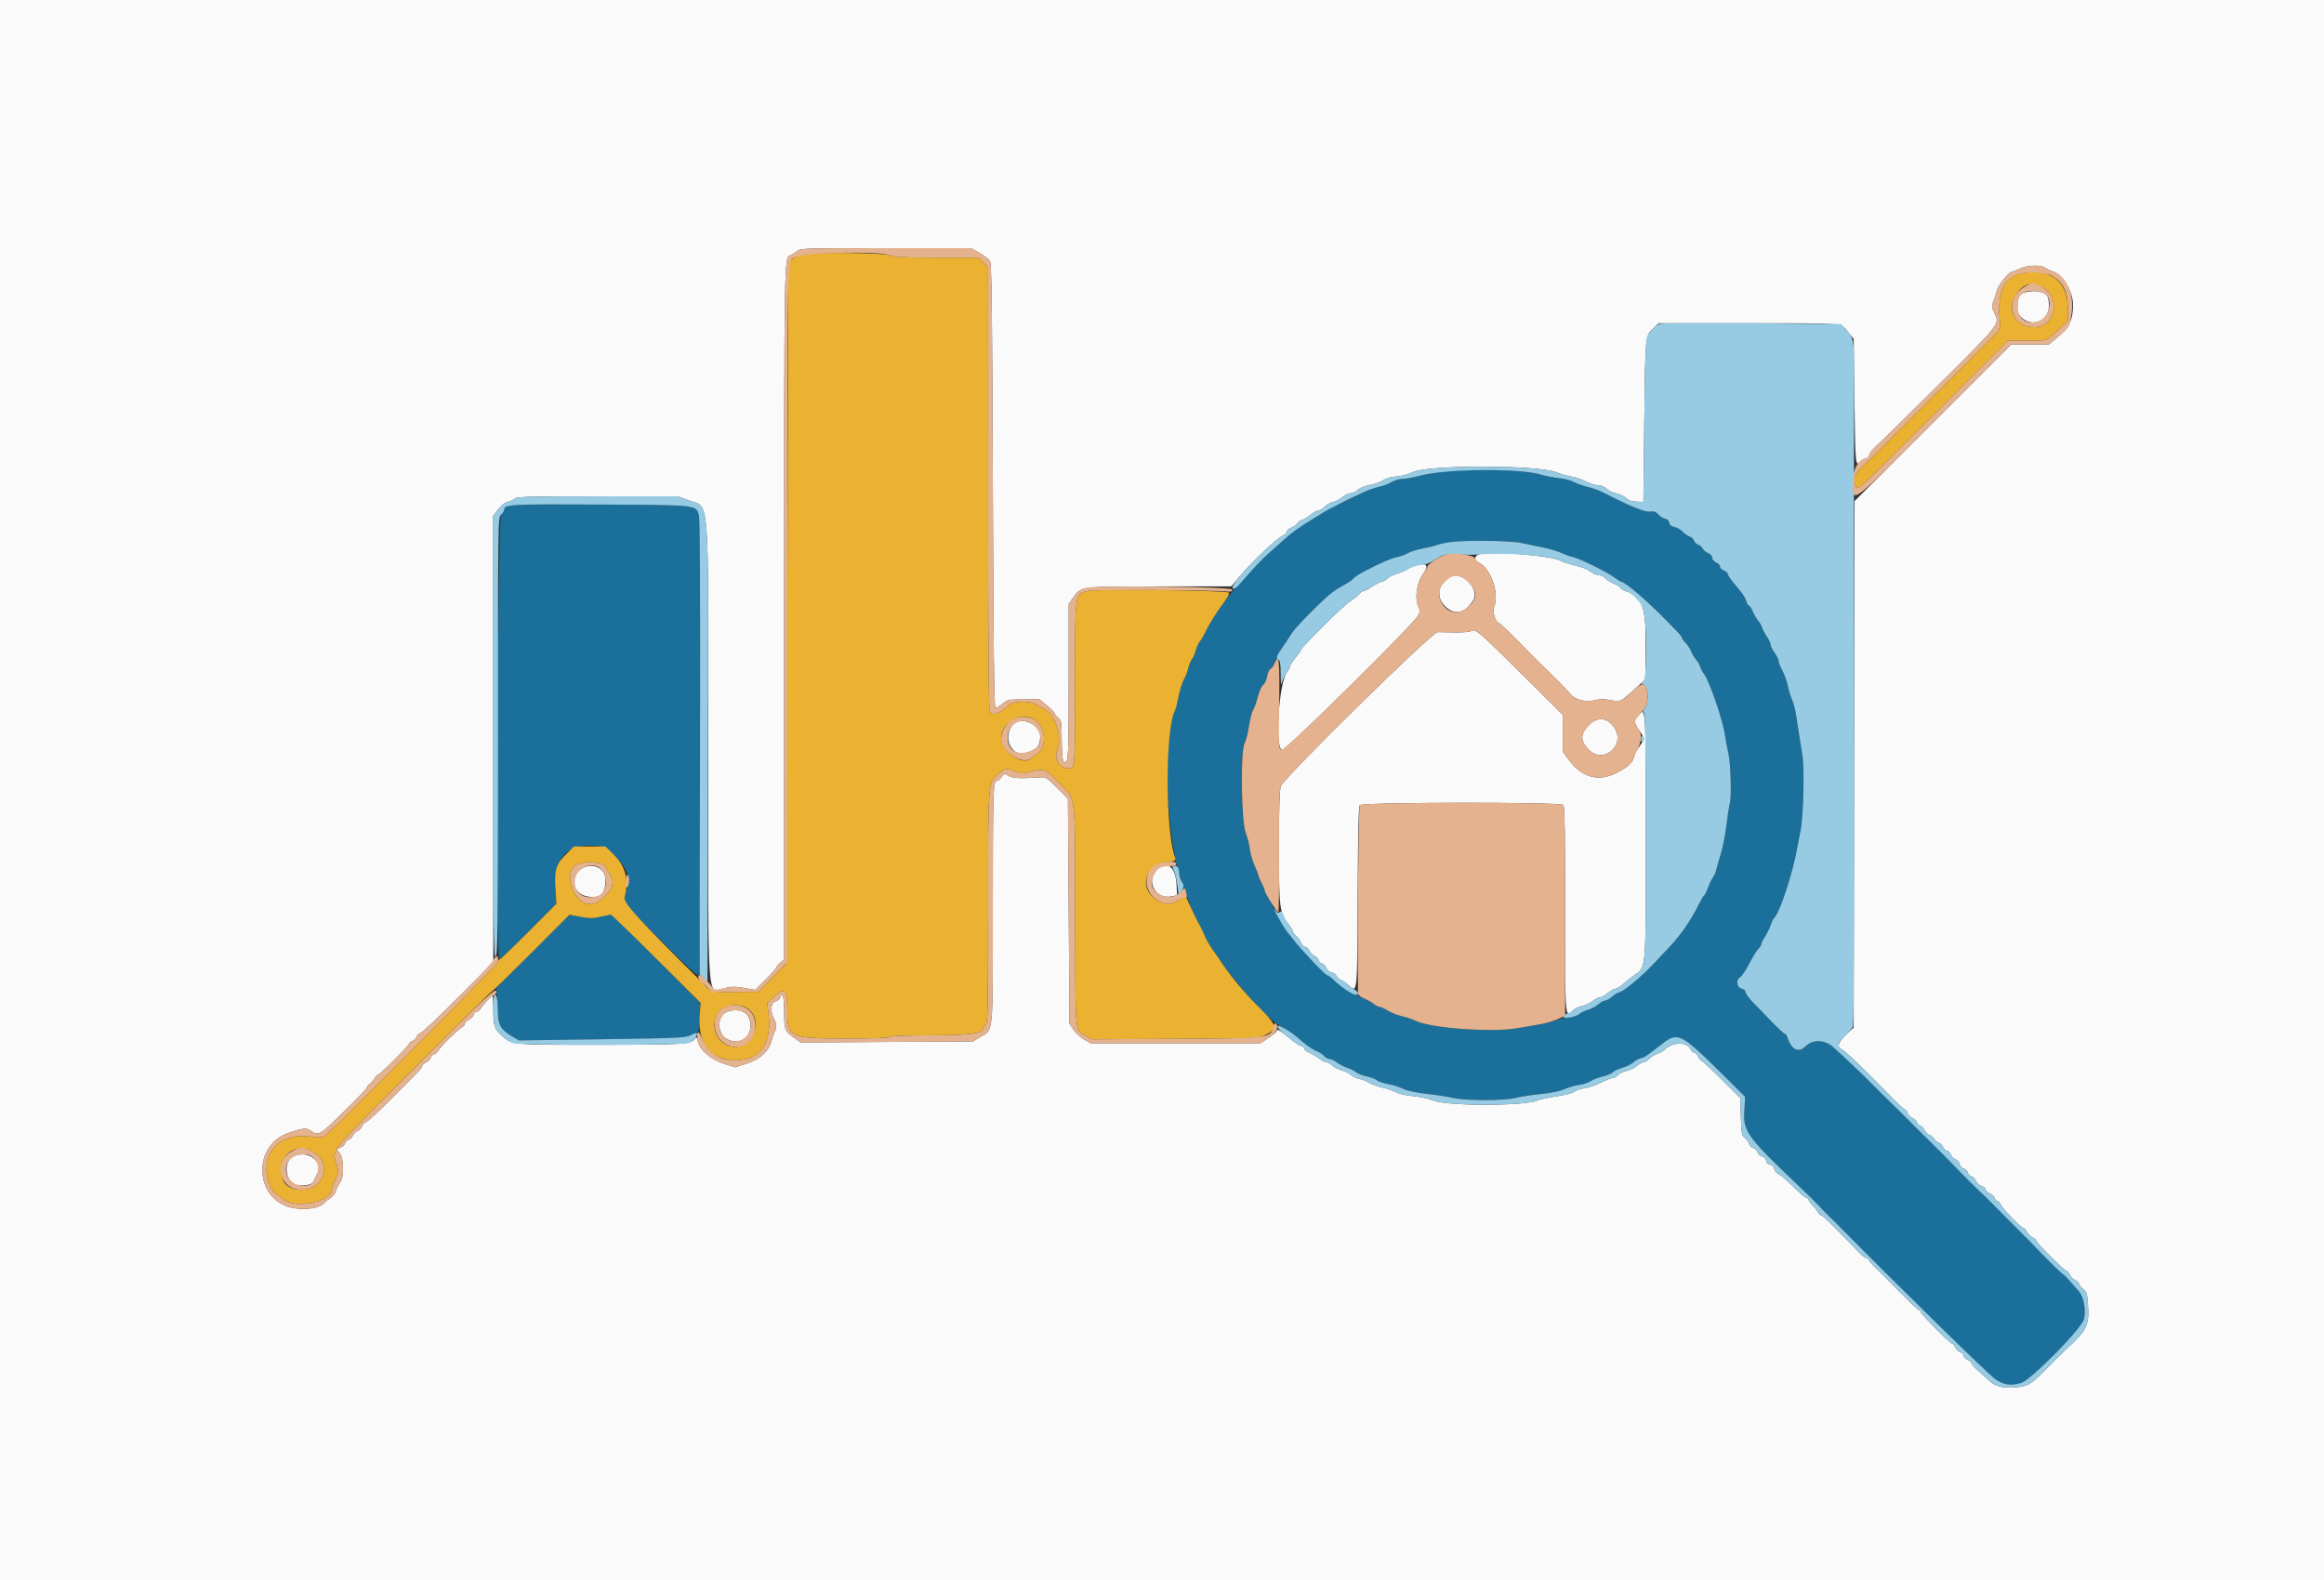 <svg id="svg" version="1.1" xmlns="http://www.w3.org/2000/svg" xmlns:xlink="http://www.w3.org/1999/xlink" width="400" height="272.059" viewBox="0, 0, 400,272.059"><rect x="0" y="0" width="400" height="272.059" fill="#333333" stroke="none"/><g id="svgg"><path id="path0" d="M249.524 81.098 C 247.952 81.207,245.695 81.556,244.507 81.873 C 243.319 82.190,241.910 82.449,241.377 82.450 C 240.844 82.451,240.007 82.696,239.516 82.995 C 239.026 83.294,238.046 83.660,237.340 83.809 C 236.200 84.049,234.467 84.773,232.381 85.881 C 232.007 86.079,231.395 86.381,231.020 86.551 C 229.486 87.249,228.659 87.677,227.748 88.245 C 227.220 88.574,226.384 89.088,225.890 89.388 C 223.716 90.704,222.366 91.664,221.224 92.701 C 220.551 93.313,219.256 94.471,218.347 95.274 C 217.437 96.077,215.849 97.714,214.817 98.912 C 213.784 100.109,212.793 101.181,212.615 101.294 C 212.332 101.472,210.626 103.668,209.581 105.200 C 208.856 106.263,207.887 107.924,207.458 108.839 C 207.214 109.360,206.792 110.070,206.519 110.416 C 206.247 110.763,205.939 111.438,205.835 111.918 C 205.732 112.397,205.432 113.095,205.170 113.469 C 204.908 113.844,204.605 114.578,204.497 115.102 C 204.389 115.626,204.063 116.468,203.772 116.973 C 203.481 117.479,203.071 118.790,202.861 119.888 C 202.651 120.986,202.361 122.105,202.217 122.374 C 199.920 126.665,200.800 145.923,203.570 152.000 C 203.850 152.613,204.157 153.532,204.253 154.041 C 204.415 154.900,205.700 157.978,206.285 158.912 C 206.426 159.136,206.727 159.748,206.954 160.272 C 207.622 161.812,207.865 162.260,208.581 163.265 C 208.955 163.789,209.379 164.401,209.525 164.626 C 212.371 169.011,218.146 175.415,220.246 176.514 C 220.992 176.905,222.532 177.968,223.412 178.698 C 225.211 180.194,225.826 180.626,226.579 180.928 C 227.055 181.118,227.655 181.508,227.914 181.794 C 228.172 182.079,228.593 182.313,228.849 182.313 C 229.105 182.313,229.629 182.560,230.014 182.863 C 230.398 183.165,231.235 183.597,231.874 183.823 C 232.512 184.048,233.226 184.406,233.460 184.618 C 233.695 184.830,234.495 185.140,235.238 185.306 C 235.982 185.473,236.776 185.775,237.002 185.978 C 237.229 186.181,238.101 186.473,238.939 186.626 C 239.777 186.780,240.941 187.147,241.524 187.442 C 242.176 187.772,243.688 188.100,245.442 188.292 C 247.014 188.464,249.072 188.781,250.017 188.996 C 252.307 189.518,258.858 189.519,260.913 188.998 C 261.758 188.784,263.695 188.487,265.219 188.339 C 266.935 188.172,268.488 187.849,269.300 187.490 C 270.021 187.171,271.162 186.843,271.836 186.761 C 272.510 186.679,273.367 186.398,273.741 186.138 C 274.116 185.877,275.059 185.512,275.837 185.325 C 276.615 185.139,277.395 184.814,277.570 184.603 C 277.745 184.392,278.483 184.043,279.210 183.827 C 279.937 183.611,280.791 183.192,281.109 182.896 C 281.427 182.601,282.003 182.279,282.390 182.182 C 282.776 182.085,283.436 181.738,283.855 181.411 C 289.220 177.225,288.390 176.935,297.846 186.309 L 300.367 188.808 300.228 191.343 C 300.037 194.837,300.697 195.727,310.095 204.638 C 311.128 205.618,312.484 206.965,313.108 207.631 C 313.733 208.298,314.384 208.966,314.555 209.116 C 314.727 209.265,315.379 209.907,316.005 210.541 C 326.706 221.384,342.422 236.784,343.490 237.472 C 344.990 238.439,346.029 238.579,347.878 238.066 C 349.508 237.613,358.210 228.800,358.660 227.146 C 359.083 225.594,358.646 223.174,357.778 222.256 C 357.429 221.886,356.714 221.079,356.190 220.463 C 355.667 219.846,355.147 219.337,355.037 219.331 C 354.878 219.322,351.056 215.526,349.481 213.812 C 349.307 213.624,347.960 212.274,346.487 210.813 C 345.015 209.352,343.373 207.699,342.838 207.140 C 342.304 206.580,341.325 205.625,340.662 205.017 C 339.998 204.409,338.343 202.756,336.982 201.343 C 335.622 199.931,333.357 197.648,331.948 196.270 C 330.540 194.893,329.247 193.607,329.075 193.413 C 328.904 193.220,327.557 191.885,326.082 190.448 C 324.608 189.011,322.881 187.296,322.246 186.638 C 321.102 185.453,317.584 182.118,315.536 180.275 C 314.062 178.949,312.023 178.890,310.748 180.136 C 309.531 181.326,308.318 180.715,307.640 178.571 C 307.533 178.235,307.335 177.959,307.198 177.959 C 307.062 177.959,306.121 177.103,305.108 176.057 C 304.094 175.011,303.039 173.921,302.762 173.635 C 302.485 173.350,302.151 173.012,302.020 172.884 C 301.197 172.087,300.408 171.024,300.408 170.714 C 300.408 170.514,300.102 170.274,299.728 170.180 C 298.887 169.969,298.757 168.610,299.538 168.192 C 299.807 168.048,300.507 166.998,301.093 165.859 C 301.679 164.719,302.377 163.589,302.644 163.348 C 302.911 163.106,303.129 162.761,303.129 162.581 C 303.129 162.400,303.405 161.838,303.741 161.330 C 304.078 160.823,304.524 159.918,304.732 159.320 C 304.940 158.721,305.197 158.170,305.303 158.095 C 306.226 157.443,308.549 150.431,309.360 145.850 C 309.505 145.027,309.761 143.680,309.928 142.857 C 310.384 140.614,310.589 132.431,310.246 130.204 C 310.085 129.156,309.817 127.442,309.651 126.395 C 309.485 125.347,309.245 123.787,309.117 122.927 C 308.990 122.068,308.701 120.994,308.475 120.541 C 308.248 120.088,307.921 119.030,307.747 118.190 C 307.572 117.350,307.135 116.110,306.776 115.434 C 306.417 114.758,306.122 114.002,306.122 113.754 C 306.122 113.506,305.816 112.888,305.442 112.381 C 305.068 111.874,304.762 111.255,304.762 111.006 C 304.762 110.756,304.468 110.119,304.109 109.590 C 303.750 109.061,303.368 108.339,303.261 107.987 C 303.154 107.635,302.848 107.102,302.580 106.803 C 302.312 106.503,301.904 105.799,301.673 105.238 C 301.441 104.677,301.133 104.218,300.988 104.218 C 300.842 104.218,300.644 103.856,300.547 103.415 C 300.450 102.973,299.706 101.866,298.893 100.955 C 298.080 100.045,297.415 99.117,297.415 98.895 C 297.415 98.672,297.109 98.374,296.735 98.231 C 296.361 98.089,296.054 97.783,296.054 97.552 C 296.054 97.321,295.748 96.992,295.374 96.821 C 295.000 96.651,294.694 96.283,294.694 96.004 C 294.694 95.717,294.406 95.387,294.030 95.244 C 293.665 95.106,293.237 94.750,293.078 94.453 C 292.919 94.157,292.551 93.839,292.259 93.746 C 291.967 93.653,291.655 93.345,291.565 93.061 C 291.474 92.777,291.131 92.460,290.802 92.357 C 290.473 92.254,289.932 91.878,289.600 91.522 C 289.268 91.165,288.632 90.801,288.186 90.712 C 287.632 90.601,287.350 90.367,287.294 89.969 C 287.244 89.618,286.982 89.355,286.632 89.305 C 286.314 89.260,285.782 88.933,285.449 88.578 C 284.977 88.077,284.650 87.966,283.971 88.076 C 283.136 88.211,280.450 87.112,275.918 84.780 C 275.245 84.433,274.028 83.994,273.214 83.804 C 272.400 83.614,271.359 83.243,270.901 82.979 C 270.443 82.716,269.272 82.412,268.299 82.304 C 267.327 82.197,265.980 81.939,265.306 81.731 C 262.776 80.952,255.696 80.667,249.524 81.098 M87.279 87.091 C 87.017 87.247,86.803 87.533,86.803 87.726 C 86.803 87.920,86.558 88.301,86.259 88.571 C 85.663 89.110,85.369 164.652,85.961 165.018 C 86.097 165.102,88.358 163.014,90.986 160.378 L 95.764 155.584 95.604 153.098 C 95.243 147.467,97.907 144.896,103.271 145.701 C 105.364 146.015,108.640 150.139,108.214 151.923 C 108.136 152.250,107.888 153.164,107.664 153.955 L 107.255 155.392 113.595 161.756 C 118.271 166.449,120.015 168.039,120.240 167.815 C 120.657 167.398,120.675 89.709,120.259 88.513 C 119.705 86.924,119.919 86.945,103.129 86.873 C 92.846 86.829,87.597 86.901,87.279 87.091 M261.905 93.480 C 262.952 93.705,264.722 94.080,265.837 94.314 C 266.952 94.547,268.299 94.956,268.830 95.221 C 269.361 95.487,270.193 95.779,270.679 95.872 C 271.756 96.077,276.726 98.533,277.944 99.462 C 278.429 99.833,278.910 100.136,279.012 100.136 C 279.699 100.136,283.764 103.647,287.113 107.132 C 287.658 107.699,288.423 108.486,288.814 108.880 C 289.204 109.275,289.524 109.715,289.524 109.858 C 289.524 110.002,289.779 110.351,290.090 110.633 C 290.402 110.915,290.837 111.575,291.056 112.100 C 291.275 112.624,291.680 113.300,291.955 113.602 C 292.229 113.903,292.544 114.456,292.654 114.830 C 292.764 115.204,293.024 115.705,293.233 115.944 C 294.102 116.937,296.469 123.749,296.872 126.419 C 297.028 127.453,297.290 128.850,297.453 129.524 C 297.881 131.284,298.058 137.024,297.725 138.341 C 297.571 138.954,297.305 140.680,297.134 142.177 C 296.964 143.673,296.540 145.816,296.192 146.939 C 295.844 148.061,295.478 149.347,295.378 149.796 C 295.278 150.245,295.038 150.796,294.846 151.020 C 294.654 151.245,294.278 152.014,294.010 152.730 C 293.743 153.446,293.424 154.094,293.301 154.170 C 293.178 154.246,292.823 154.824,292.514 155.453 C 290.862 158.813,288.929 161.502,286.212 164.218 C 286.063 164.367,285.491 164.979,284.943 165.576 C 282.722 167.996,279.247 170.884,278.556 170.884 C 278.421 170.884,277.946 171.190,277.501 171.565 C 277.057 171.939,276.506 172.245,276.277 172.245 C 276.048 172.245,275.503 172.546,275.065 172.915 C 274.627 173.283,273.830 173.706,273.293 173.854 C 272.756 174.002,272.108 174.312,271.853 174.543 C 271.598 174.774,270.786 175.034,270.048 175.121 C 269.311 175.208,268.279 175.451,267.755 175.662 C 267.231 175.873,266.068 176.165,265.170 176.310 C 264.272 176.455,262.440 176.772,261.099 177.014 C 256.869 177.776,246.078 176.985,243.673 175.735 C 243.224 175.502,242.184 175.153,241.361 174.961 C 240.537 174.768,239.407 174.323,238.849 173.972 C 238.291 173.621,237.664 173.333,237.457 173.333 C 237.250 173.333,236.788 173.104,236.431 172.824 C 236.074 172.543,234.879 171.930,233.774 171.460 C 231.937 170.679,230.732 169.873,229.242 168.428 C 228.938 168.133,228.566 167.891,228.417 167.891 C 228.116 167.891,223.911 163.456,222.601 161.757 C 222.144 161.165,221.539 160.385,221.256 160.025 C 220.972 159.664,219.979 157.828,219.048 155.943 C 218.116 154.059,217.184 152.192,216.976 151.795 C 216.769 151.398,216.599 150.931,216.599 150.757 C 216.599 150.584,216.306 149.807,215.948 149.031 C 215.590 148.254,215.217 146.967,215.120 146.170 C 215.022 145.373,214.699 144.104,214.402 143.350 C 213.647 141.437,213.486 129.347,214.197 128.027 C 214.439 127.578,214.782 126.231,214.960 125.034 C 215.138 123.837,215.459 122.582,215.674 122.247 C 215.889 121.911,216.261 120.871,216.500 119.936 C 216.740 119.002,217.155 118.083,217.423 117.896 C 217.691 117.708,217.995 117.055,218.098 116.445 C 218.201 115.835,218.451 115.273,218.653 115.195 C 218.855 115.118,219.237 114.483,219.502 113.786 C 219.766 113.088,220.354 111.988,220.808 111.342 C 221.261 110.696,221.878 109.762,222.178 109.266 C 222.712 108.383,224.210 106.747,226.667 104.363 C 229.026 102.074,229.426 101.768,231.924 100.353 C 232.373 100.098,232.822 99.759,232.920 99.601 C 233.311 98.968,239.019 96.153,240.408 95.908 C 241.007 95.802,241.864 95.496,242.313 95.227 C 242.762 94.959,243.906 94.599,244.856 94.427 C 245.806 94.256,246.908 93.987,247.305 93.829 C 249.338 93.020,258.722 92.796,261.905 93.480 M103.466 157.765 C 102.010 158.121,101.491 158.130,99.897 157.829 L 98.032 157.477 91.743 163.767 L 85.454 170.057 85.628 173.124 C 85.828 176.629,86.111 177.230,88.117 178.406 L 89.319 179.110 103.503 178.926 C 117.191 178.748,117.731 178.721,118.955 178.162 L 120.223 177.582 120.414 175.170 C 120.519 173.844,120.560 172.710,120.506 172.651 C 120.028 172.129,106.766 158.847,106.075 158.198 L 105.170 157.348 103.466 157.765 " stroke="none" fill="#1a709a" fill-rule="evenodd"></path><path id="path1" d="M137.823 43.834 C 137.374 43.971,136.701 44.320,136.327 44.611 L 135.646 45.139 135.510 105.498 L 135.374 165.856 132.969 168.294 L 130.564 170.732 126.514 170.765 C 122.489 170.799,122.459 170.795,121.787 170.093 C 121.416 169.705,120.988 169.265,120.837 169.116 C 109.979 158.373,107.248 155.378,107.501 154.497 C 108.325 151.622,107.677 149.092,105.599 147.075 L 104.197 145.714 101.497 145.714 L 98.798 145.714 97.419 147.071 C 95.698 148.766,95.391 149.783,95.604 153.098 L 95.764 155.584 90.986 160.377 C 88.359 163.013,86.098 165.170,85.962 165.170 C 85.826 165.170,85.714 165.363,85.714 165.598 C 85.714 166.021,57.140 194.735,55.931 195.527 C 55.440 195.849,54.984 195.886,53.807 195.702 C 49.083 194.961,45.921 197.225,45.872 201.384 C 45.851 203.093,46.777 205.268,47.697 205.672 C 47.815 205.724,48.275 206.072,48.720 206.447 C 50.818 208.212,57.143 206.883,57.143 204.675 C 57.143 204.443,57.408 203.706,57.732 203.036 C 58.270 201.924,58.291 201.711,57.967 200.569 C 57.179 197.796,56.016 199.257,70.959 184.258 C 78.436 176.753,84.636 170.612,84.737 170.612 C 84.838 170.612,87.868 167.657,91.472 164.044 L 98.023 157.476 99.895 157.829 C 101.435 158.120,102.046 158.119,103.333 157.825 C 104.194 157.628,104.991 157.456,105.104 157.441 C 105.217 157.427,108.747 160.844,112.948 165.034 L 120.586 172.653 120.411 175.009 C 120.028 180.143,123.020 183.127,127.849 182.427 C 131.202 181.941,132.787 179.180,132.287 174.694 L 132.059 172.653 133.172 171.633 C 135.063 169.899,135.510 170.310,135.510 173.778 C 135.510 178.665,135.738 178.776,145.796 178.776 C 150.415 178.776,153.228 178.674,153.333 178.503 C 153.438 178.334,155.996 178.231,160.104 178.231 C 166.996 178.231,169.252 177.921,169.252 176.973 C 169.252 176.758,169.435 176.511,169.660 176.425 C 170.018 176.288,170.068 173.805,170.070 156.365 C 170.071 134.408,170.033 134.919,171.774 133.296 C 172.949 132.200,173.238 132.168,175.070 132.933 C 175.624 133.164,176.142 133.182,176.839 132.994 C 179.731 132.215,179.785 132.233,182.343 134.887 C 185.286 137.940,185.029 135.790,185.061 157.653 C 185.091 178.348,185.006 177.256,186.675 178.214 L 187.891 178.912 202.177 178.839 C 216.044 178.769,216.500 178.750,217.728 178.193 C 219.877 177.219,219.785 176.468,217.207 173.921 C 214.052 170.804,211.644 167.891,209.525 164.626 C 209.379 164.401,208.953 163.789,208.578 163.265 C 208.202 162.741,207.706 161.884,207.475 161.361 C 206.880 160.012,206.572 159.380,206.282 158.912 C 206.142 158.687,205.586 157.546,205.044 156.375 L 204.060 154.247 202.866 154.947 C 201.424 155.791,200.854 155.815,199.434 155.091 C 195.922 153.299,196.830 148.865,200.802 148.415 C 202.197 148.257,202.449 148.152,202.302 147.786 C 200.572 143.501,200.513 125.559,202.217 122.374 C 202.361 122.105,202.651 120.986,202.861 119.888 C 203.071 118.790,203.481 117.479,203.772 116.973 C 204.063 116.468,204.389 115.626,204.497 115.102 C 204.605 114.578,204.908 113.844,205.170 113.469 C 205.432 113.095,205.732 112.397,205.835 111.918 C 205.939 111.438,206.247 110.763,206.519 110.416 C 206.792 110.070,207.214 109.360,207.458 108.839 C 208.177 107.305,209.269 105.569,210.839 103.465 C 211.338 102.796,211.643 102.147,211.518 102.021 C 211.110 101.613,188.527 101.362,187.140 101.750 C 184.980 102.355,185.034 101.947,185.034 117.674 C 185.034 132.808,185.082 132.245,183.790 132.245 C 182.352 132.245,181.382 130.680,181.962 129.294 C 182.931 126.974,181.665 122.958,179.655 121.979 C 179.246 121.780,178.605 121.439,178.231 121.221 C 177.211 120.626,174.300 120.685,173.684 121.312 C 172.145 122.880,170.817 123.340,170.350 122.467 C 170.159 122.111,170.068 109.640,170.068 84.024 L 170.068 46.108 169.267 45.231 L 168.466 44.354 161.273 44.354 C 155.495 44.354,153.888 44.273,153.103 43.946 C 151.981 43.477,139.304 43.385,137.823 43.834 M347.763 47.115 C 344.993 47.770,343.851 50.110,344.149 54.519 C 344.310 56.908,344.548 56.465,341.530 59.390 C 340.874 60.025,339.221 61.690,337.856 63.090 C 336.491 64.490,335.221 65.776,335.033 65.947 C 334.846 66.118,333.499 67.456,332.040 68.920 C 330.581 70.385,328.959 72.008,328.435 72.528 C 325.574 75.369,322.006 78.931,321.769 79.183 C 321.619 79.342,320.976 79.954,320.340 80.542 C 319.119 81.670,318.883 82.569,319.464 83.865 C 319.727 84.451,320.546 83.689,332.673 71.565 L 345.602 58.639 348.949 58.639 C 352.668 58.639,352.075 58.879,354.841 56.259 L 355.918 55.239 355.918 53.079 C 355.918 48.298,352.705 45.948,347.763 47.115 M351.820 49.621 C 354.756 51.754,353.578 56.334,350.095 56.325 C 347.212 56.317,345.465 53.775,346.654 51.318 C 347.824 48.903,349.895 48.222,351.820 49.621 M178.622 124.335 C 180.061 125.838,180.031 128.724,178.566 129.682 C 178.158 129.949,177.661 130.329,177.464 130.526 C 175.924 132.060,171.943 129.038,172.334 126.631 C 172.802 123.748,176.697 122.326,178.622 124.335 M103.673 148.719 C 104.045 148.827,105.030 150.481,105.398 151.614 C 105.825 152.929,103.301 155.646,101.652 155.646 C 98.442 155.646,96.643 149.365,99.668 148.721 C 100.000 148.651,100.517 148.537,100.816 148.469 C 101.347 148.349,102.855 148.481,103.673 148.719 M128.448 173.476 C 130.737 174.660,130.507 178.520,128.071 179.810 C 124.982 181.446,121.746 177.894,123.405 174.687 C 124.190 173.169,126.693 172.568,128.448 173.476 M53.528 198.089 C 57.095 199.812,56.156 204.528,52.188 204.822 C 50.517 204.945,49.141 204.271,48.701 203.111 C 47.382 199.642,50.350 196.554,53.528 198.089 " stroke="none" fill="#ebb130" fill-rule="evenodd"></path><path id="path2" d="M0.000 136.054 L 0.000 272.109 200.000 272.109 L 400.000 272.109 400.000 136.054 L 400.000 0.000 200.000 0.000 L 0.000 0.000 0.000 136.054 M168.608 43.558 C 169.413 44.019,170.224 44.662,170.410 44.987 C 170.673 45.448,170.778 53.992,170.884 83.651 C 170.984 111.485,171.103 121.751,171.326 121.825 C 171.495 121.881,172.039 121.585,172.536 121.168 C 173.394 120.446,173.577 120.408,176.183 120.408 L 178.927 120.408 180.212 121.461 C 180.918 122.041,181.497 122.633,181.497 122.778 C 181.497 122.923,181.772 123.265,182.109 123.538 C 182.679 124.000,182.723 124.258,182.743 127.255 C 182.768 130.878,182.980 131.828,183.581 131.007 C 183.874 130.606,183.946 127.895,183.946 117.235 L 183.946 103.961 184.816 102.727 C 186.065 100.955,186.061 100.956,199.769 100.954 L 211.919 100.952 213.356 99.252 C 215.755 96.414,219.687 92.712,220.884 92.165 C 221.221 92.011,221.497 91.718,221.497 91.514 C 221.497 91.310,221.826 91.018,222.228 90.865 C 222.631 90.712,223.127 90.348,223.332 90.055 C 223.537 89.763,223.864 89.524,224.060 89.524 C 224.255 89.524,224.877 89.156,225.442 88.707 C 226.007 88.259,226.676 87.891,226.929 87.891 C 227.181 87.891,227.663 87.599,227.999 87.241 C 228.335 86.884,228.981 86.517,229.434 86.426 C 229.887 86.335,230.623 85.955,231.068 85.580 C 231.514 85.205,232.170 84.898,232.527 84.898 C 232.884 84.898,233.404 84.653,233.683 84.354 C 233.974 84.041,234.873 83.675,235.802 83.490 C 236.689 83.314,237.729 82.940,238.114 82.659 C 238.528 82.356,239.471 82.090,240.427 82.006 C 241.314 81.928,242.504 81.618,243.069 81.318 C 245.540 80.007,264.741 80.012,267.944 81.324 C 268.663 81.619,269.784 81.934,270.435 82.026 C 271.085 82.117,272.186 82.495,272.881 82.865 C 273.577 83.235,274.544 83.537,275.032 83.537 C 275.575 83.537,276.144 83.763,276.500 84.119 C 276.820 84.439,277.585 84.814,278.201 84.952 C 278.816 85.090,279.594 85.461,279.929 85.775 C 280.338 86.160,280.918 86.355,281.697 86.371 L 282.857 86.395 283.013 72.653 C 283.182 57.685,283.164 57.883,284.533 56.558 L 285.476 55.646 299.541 55.646 C 317.964 55.646,316.751 55.551,318.025 57.104 L 319.048 58.352 319.184 69.018 C 319.326 80.210,319.344 80.384,320.249 79.478 C 320.561 79.167,320.987 78.912,321.195 78.912 C 321.403 78.912,321.647 78.636,321.737 78.299 C 321.827 77.963,322.329 77.320,322.853 76.871 C 323.377 76.422,328.276 71.607,333.740 66.172 C 344.564 55.404,344.219 55.856,343.210 53.740 C 342.812 52.906,342.796 52.643,343.098 51.894 C 343.291 51.413,343.562 50.561,343.699 49.999 C 343.930 49.052,345.742 46.815,346.295 46.793 C 346.424 46.788,347.020 46.548,347.619 46.259 C 348.896 45.641,351.206 45.550,351.980 46.086 C 352.275 46.290,352.819 46.552,353.188 46.667 C 354.989 47.230,356.745 50.015,356.792 52.381 C 356.842 54.902,356.177 56.364,354.251 57.966 L 352.625 59.320 349.387 59.320 L 346.149 59.320 332.669 72.797 L 319.188 86.274 319.118 131.585 L 319.048 176.897 317.755 178.101 C 316.412 179.352,316.106 180.291,316.939 180.604 C 317.315 180.745,319.601 182.856,321.881 185.170 C 322.248 185.542,323.170 186.464,323.553 186.841 C 323.727 187.012,324.717 188.022,325.753 189.086 C 326.790 190.150,327.748 191.020,327.882 191.020 C 328.017 191.020,328.207 191.273,328.305 191.581 C 328.402 191.890,328.776 192.276,329.134 192.439 C 329.492 192.602,329.857 192.962,329.945 193.239 C 330.033 193.515,330.254 193.741,330.436 193.741 C 330.618 193.741,330.984 194.109,331.249 194.558 C 331.514 195.007,331.894 195.374,332.093 195.374 C 332.292 195.374,332.655 195.680,332.900 196.054 C 333.145 196.429,333.507 196.735,333.704 196.735 C 333.901 196.735,334.202 197.041,334.372 197.415 C 334.543 197.789,334.872 198.095,335.103 198.095 C 335.334 198.095,335.636 198.391,335.773 198.752 C 335.911 199.114,336.275 199.489,336.582 199.587 C 336.890 199.684,337.213 200.051,337.301 200.401 C 337.389 200.751,337.705 201.101,338.002 201.179 C 338.300 201.256,338.607 201.563,338.685 201.859 C 338.762 202.156,339.058 202.459,339.342 202.534 C 339.625 202.608,339.972 202.971,340.113 203.341 C 340.257 203.720,340.673 204.089,341.069 204.188 C 341.454 204.285,341.769 204.548,341.769 204.774 C 341.769 204.999,342.087 205.304,342.475 205.452 C 342.864 205.600,343.246 205.964,343.323 206.262 C 343.401 206.559,343.626 206.803,343.823 206.803 C 344.020 206.803,344.261 207.054,344.358 207.360 C 344.561 208.000,347.888 211.429,348.306 211.429 C 348.458 211.429,348.716 211.721,348.879 212.079 C 349.042 212.436,349.468 212.862,349.826 213.025 C 350.184 213.188,350.476 213.443,350.476 213.592 C 350.476 213.945,355.306 218.776,355.659 218.776 C 355.808 218.776,356.063 219.068,356.226 219.426 C 356.389 219.783,356.815 220.209,357.173 220.372 C 357.531 220.535,357.823 220.820,357.823 221.004 C 357.823 221.189,358.139 221.592,358.525 221.900 C 359.144 222.394,359.244 222.713,359.373 224.631 C 359.608 228.121,359.184 229.002,355.766 232.141 C 355.176 232.683,353.809 234.030,352.728 235.134 C 349.762 238.165,349.191 238.557,347.411 238.779 C 345.193 239.056,343.537 238.745,342.592 237.873 C 342.157 237.471,341.245 236.653,340.565 236.054 C 339.885 235.456,339.327 234.833,339.324 234.670 C 339.322 234.506,339.014 234.234,338.639 234.063 C 338.265 233.893,337.959 233.575,337.959 233.358 C 337.959 233.140,337.707 232.882,337.398 232.784 C 337.090 232.686,336.703 232.310,336.538 231.949 C 336.374 231.588,336.129 231.293,335.993 231.293 C 335.645 231.293,330.612 226.219,330.612 225.868 C 330.612 225.709,330.495 225.578,330.352 225.578 C 330.144 225.578,327.826 223.330,324.451 219.854 C 324.280 219.678,323.576 218.993,322.886 218.331 C 322.197 217.670,321.633 217.009,321.633 216.864 C 321.633 216.718,321.476 216.599,321.285 216.599 C 321.094 216.599,320.616 216.262,320.222 215.850 C 319.829 215.439,319.377 214.980,319.218 214.830 C 319.060 214.680,317.776 213.364,316.365 211.905 C 314.954 210.446,313.669 209.252,313.508 209.252 C 313.348 209.252,313.087 209.010,312.928 208.713 C 312.770 208.417,312.337 207.872,311.966 207.501 C 311.596 207.131,311.293 206.699,311.293 206.543 C 311.293 206.387,311.152 206.259,310.979 206.259 C 310.807 206.259,310.013 205.616,309.214 204.830 C 307.225 202.874,306.632 202.359,305.991 202.034 C 305.689 201.881,305.404 201.490,305.357 201.166 C 305.305 200.802,305.045 200.545,304.677 200.493 C 304.309 200.441,304.050 200.184,303.998 199.822 C 303.949 199.474,303.657 199.170,303.282 199.076 C 302.935 198.989,302.583 198.662,302.502 198.350 C 302.420 198.038,302.103 197.717,301.798 197.638 C 301.492 197.558,301.161 197.237,301.062 196.925 C 300.963 196.612,300.622 196.147,300.305 195.890 C 299.787 195.471,299.718 195.094,299.636 192.231 L 299.543 189.039 296.299 185.812 C 294.515 184.037,292.954 182.585,292.830 182.585 C 292.706 182.585,292.465 182.279,292.294 181.905 C 292.124 181.531,291.818 181.224,291.614 181.224 C 291.410 181.224,291.110 180.931,290.946 180.571 C 290.379 179.326,287.832 179.378,286.548 180.662 C 286.247 180.964,285.681 181.291,285.290 181.389 C 284.900 181.487,284.290 181.857,283.935 182.212 C 283.580 182.567,283.110 182.857,282.890 182.857 C 282.671 182.857,282.139 183.153,281.709 183.515 C 281.280 183.876,280.482 184.256,279.938 184.358 C 279.393 184.460,278.736 184.776,278.479 185.061 C 278.222 185.345,277.816 185.579,277.577 185.579 C 277.338 185.580,276.432 185.934,275.563 186.367 C 274.694 186.800,273.409 187.239,272.706 187.342 C 272.003 187.446,271.222 187.716,270.970 187.941 C 270.718 188.167,269.323 188.528,267.871 188.745 C 266.418 188.961,265.011 189.255,264.743 189.398 C 262.837 190.418,249.113 190.453,246.663 189.444 C 245.917 189.136,244.388 188.804,243.265 188.706 C 242.132 188.607,240.801 188.303,240.272 188.024 C 239.748 187.747,238.646 187.373,237.823 187.192 C 237.000 187.011,236.020 186.653,235.646 186.397 C 235.272 186.141,234.543 185.850,234.027 185.750 C 233.510 185.651,232.837 185.338,232.530 185.054 C 232.224 184.771,231.472 184.406,230.860 184.243 C 230.247 184.081,229.524 183.702,229.253 183.403 C 228.981 183.103,228.543 182.857,228.278 182.857 C 228.013 182.857,227.451 182.573,227.028 182.227 C 226.605 181.880,225.861 181.436,225.374 181.241 C 224.888 181.046,224.490 180.718,224.490 180.511 C 224.490 180.305,224.318 180.136,224.107 180.136 C 223.897 180.136,223.225 179.738,222.613 179.252 C 219.906 177.099,219.872 177.078,219.712 177.494 C 219.629 177.710,218.969 178.271,218.246 178.740 L 216.931 179.592 202.323 179.592 L 187.716 179.592 186.529 178.896 C 185.876 178.513,185.058 177.748,184.712 177.195 L 184.082 176.190 183.946 156.845 L 183.810 137.500 181.930 135.621 C 180.090 133.781,180.024 133.743,178.801 133.831 C 175.597 134.061,174.216 133.983,173.533 133.536 C 172.863 133.097,172.823 133.104,172.399 133.751 C 172.158 134.120,171.795 134.422,171.592 134.422 C 170.932 134.422,170.884 135.883,170.884 156.048 C 170.884 178.320,170.986 177.174,168.897 178.423 L 167.465 179.279 152.644 179.368 L 137.823 179.456 136.563 178.574 C 135.076 177.534,134.975 177.239,134.970 173.962 C 134.966 171.566,134.656 170.535,134.287 171.696 C 134.192 171.997,133.815 172.318,133.451 172.410 C 132.656 172.609,132.531 174.056,133.199 175.337 C 133.670 176.241,133.714 176.957,133.340 177.623 C 133.193 177.883,132.945 178.585,132.789 179.184 C 132.317 180.986,130.795 182.381,128.503 183.112 L 126.531 183.742 124.563 183.109 C 122.324 182.389,120.455 180.770,120.124 179.264 C 119.953 178.486,119.899 178.446,119.589 178.869 C 118.925 179.778,117.510 179.864,103.217 179.864 C 88.073 179.864,88.194 179.874,86.556 178.452 C 85.086 177.176,84.918 176.717,84.908 173.946 C 84.902 172.561,84.846 171.429,84.783 171.429 C 84.569 171.429,82.989 173.106,82.708 173.630 C 82.555 173.916,82.259 174.150,82.050 174.150 C 81.840 174.150,81.589 174.402,81.491 174.710 C 81.393 175.019,81.018 175.406,80.657 175.570 C 80.296 175.735,80.000 176.029,80.000 176.225 C 80.000 176.420,79.779 176.698,79.510 176.842 C 78.796 177.224,75.766 180.220,75.398 180.908 C 75.225 181.232,74.912 181.497,74.703 181.497 C 74.494 181.497,74.242 181.749,74.144 182.057 C 74.046 182.366,73.671 182.753,73.310 182.917 C 72.949 183.082,72.653 183.346,72.653 183.503 C 72.653 183.838,72.800 183.681,67.469 189.048 C 65.202 191.330,63.172 193.197,62.959 193.197 C 62.746 193.197,62.459 193.493,62.322 193.854 C 62.184 194.216,61.839 194.585,61.553 194.676 C 61.268 194.766,60.897 195.144,60.727 195.515 C 60.558 195.887,60.242 196.190,60.024 196.190 C 59.807 196.190,59.549 196.442,59.451 196.750 C 59.353 197.058,58.961 197.429,58.580 197.574 C 57.901 197.832,57.897 197.848,58.392 198.394 C 59.191 199.277,59.289 202.533,58.548 203.536 C 58.237 203.956,57.902 204.625,57.802 205.022 C 57.702 205.420,57.304 205.952,56.918 206.205 C 56.533 206.458,55.955 206.927,55.635 207.247 C 54.928 207.954,52.823 208.292,50.816 208.021 C 43.852 207.081,43.068 197.214,49.781 194.987 C 52.193 194.187,52.725 194.139,53.477 194.652 C 54.831 195.575,54.976 195.492,59.149 191.422 C 61.338 189.286,63.129 187.411,63.129 187.254 C 63.129 187.098,63.355 186.810,63.630 186.614 C 63.906 186.419,64.278 185.983,64.456 185.646 C 64.635 185.310,64.903 185.034,65.053 185.034 C 65.385 185.034,70.476 179.927,70.476 179.594 C 70.476 179.463,70.715 179.281,71.006 179.188 C 71.298 179.096,71.611 178.787,71.701 178.503 C 71.791 178.219,72.114 177.908,72.418 177.811 C 72.722 177.715,75.655 174.943,78.935 171.653 L 84.898 165.670 84.898 127.238 L 84.898 88.806 85.764 87.679 C 86.307 86.974,86.937 86.485,87.450 86.372 C 87.900 86.273,88.437 86.023,88.643 85.817 C 88.952 85.508,91.461 85.442,102.844 85.442 L 116.670 85.442 118.521 86.139 C 122.200 87.524,121.905 83.716,121.905 129.759 C 121.905 175.000,121.594 170.990,125.023 170.038 C 125.826 169.815,126.600 169.824,128.051 170.072 L 130.001 170.406 131.803 168.595 C 132.795 167.599,133.605 166.688,133.605 166.570 C 133.605 166.453,133.912 166.090,134.286 165.765 L 134.966 165.174 134.966 105.485 C 134.966 43.919,134.959 44.293,136.045 43.949 C 136.314 43.863,136.812 43.552,137.152 43.257 C 137.751 42.738,138.235 42.721,152.457 42.721 L 167.145 42.721 168.608 43.558 M348.403 50.363 C 347.542 50.613,347.223 51.397,347.214 53.286 C 347.209 54.346,348.616 55.510,349.902 55.510 C 351.980 55.510,353.124 53.621,352.486 51.242 C 352.215 50.231,350.288 49.817,348.403 50.363 M254.354 95.510 C 253.673 95.938,253.765 96.447,254.606 96.893 C 256.689 97.998,258.127 102.358,257.129 104.547 C 256.827 105.210,257.435 107.211,257.938 107.211 C 258.071 107.211,259.325 108.383,260.723 109.815 C 262.121 111.248,263.790 112.932,264.432 113.557 C 268.000 117.035,269.522 118.573,270.337 119.526 C 271.266 120.611,273.287 120.984,275.106 120.407 C 275.393 120.316,276.319 120.369,277.164 120.525 C 278.969 120.859,278.871 120.903,281.340 118.659 L 283.265 116.909 283.265 111.102 C 283.265 104.264,282.703 102.765,279.751 101.736 C 279.289 101.575,278.912 101.339,278.912 101.211 C 278.912 101.083,278.391 100.747,277.755 100.465 C 277.119 100.183,276.431 99.749,276.225 99.500 C 276.020 99.251,275.620 99.048,275.337 99.048 C 274.830 99.048,273.997 98.663,273.197 98.059 C 272.973 97.890,271.932 97.541,270.884 97.284 C 269.837 97.027,268.857 96.717,268.707 96.596 C 267.502 95.622,255.609 94.723,254.354 95.510 M243.514 97.403 C 243.127 97.520,242.515 97.805,242.153 98.036 C 241.792 98.267,240.978 98.608,240.345 98.794 C 239.711 98.979,238.988 99.357,238.738 99.634 C 238.488 99.910,238.088 100.138,237.849 100.141 C 237.610 100.144,236.876 100.511,236.218 100.957 C 235.559 101.404,234.862 101.769,234.668 101.769 C 234.475 101.769,234.157 101.984,233.961 102.246 C 233.765 102.509,233.054 103.077,232.381 103.510 C 231.166 104.291,223.946 111.420,223.946 111.839 C 223.946 111.959,223.517 112.570,222.993 113.197 C 222.469 113.824,222.041 114.493,222.041 114.683 C 222.041 114.873,221.805 115.328,221.517 115.694 C 220.123 117.467,219.391 128.706,220.644 129.104 C 221.216 129.286,243.284 107.510,244.076 105.982 C 244.436 105.290,244.446 105.057,244.145 104.486 C 243.466 103.200,243.828 100.360,244.854 98.932 C 246.053 97.262,245.618 96.765,243.514 97.403 M249.796 99.239 C 247.581 100.152,247.029 102.715,248.697 104.344 C 250.376 105.983,251.998 105.667,253.541 103.399 C 254.769 101.595,251.875 98.382,249.796 99.239 M253.212 108.634 C 252.939 108.787,251.721 108.894,250.507 108.871 C 249.293 108.848,247.909 108.824,247.432 108.816 C 246.485 108.801,221.212 133.646,220.472 135.319 C 220.226 135.877,220.136 138.685,220.136 145.853 C 220.136 156.560,220.203 157.064,221.911 159.304 C 222.282 159.790,222.585 160.322,222.585 160.486 C 222.585 160.651,222.824 160.953,223.116 161.158 C 223.409 161.362,223.773 161.859,223.926 162.262 C 224.079 162.664,224.394 162.993,224.625 162.993 C 224.856 162.993,225.179 163.286,225.342 163.643 C 225.505 164.001,225.931 164.427,226.289 164.590 C 226.646 164.753,226.939 165.064,226.939 165.282 C 226.939 165.500,227.191 165.758,227.499 165.855 C 227.806 165.953,228.171 166.329,228.308 166.690 C 228.452 167.068,228.779 167.347,229.078 167.347 C 229.363 167.347,229.798 167.653,230.043 168.027 C 230.288 168.401,230.623 168.707,230.787 168.707 C 230.951 168.707,231.510 169.081,232.030 169.538 C 233.663 170.971,233.599 171.550,233.676 154.560 C 233.725 143.591,233.836 138.853,234.049 138.597 C 234.470 138.089,268.555 138.052,269.061 138.558 C 269.309 138.805,269.388 143.196,269.388 156.653 C 269.388 175.945,269.331 175.256,270.807 173.881 C 271.127 173.583,271.826 173.260,272.361 173.161 C 272.896 173.063,273.679 172.694,274.103 172.342 C 274.526 171.989,275.088 171.701,275.353 171.701 C 275.617 171.701,276.181 171.402,276.605 171.038 C 277.030 170.673,277.686 170.297,278.063 170.202 C 278.440 170.108,279.014 169.763,279.338 169.437 C 279.663 169.111,280.446 168.476,281.079 168.027 C 283.410 166.374,283.265 167.967,283.265 143.956 C 283.265 120.906,283.315 121.639,281.869 123.307 C 281.186 124.095,281.222 124.394,282.177 125.808 C 283.169 127.277,283.167 127.111,282.195 128.453 C 281.756 129.059,281.321 129.900,281.229 130.322 C 281.013 131.304,280.255 132.001,278.272 133.042 C 275.209 134.649,272.250 133.855,270.037 130.832 L 268.980 129.388 268.980 126.217 L 268.980 123.046 262.035 116.149 C 254.453 108.618,253.972 108.208,253.212 108.634 M273.473 124.831 C 272.019 126.284,271.971 127.452,273.307 128.909 C 276.030 131.881,280.186 127.998,277.592 124.905 C 276.388 123.469,274.862 123.441,273.473 124.831 M174.483 124.627 C 172.436 126.534,173.927 130.359,176.438 129.643 C 178.510 129.052,179.035 128.463,179.044 126.726 C 179.054 124.747,175.908 123.300,174.483 124.627 M99.744 149.790 C 98.096 151.136,98.693 153.723,100.772 154.246 C 103.206 154.859,104.218 154.032,104.218 151.431 C 104.218 149.248,101.587 148.283,99.744 149.790 M199.586 149.324 C 196.984 151.192,198.584 154.959,201.701 154.303 L 202.585 154.117 202.498 152.229 C 202.375 149.542,201.080 148.251,199.586 149.324 M125.141 174.181 C 123.369 174.831,123.372 177.982,125.145 178.899 C 127.602 180.169,129.881 178.105,128.993 175.414 C 128.546 174.061,126.901 173.535,125.141 174.181 M50.974 198.871 C 48.380 199.648,48.994 204.088,51.693 204.078 C 53.066 204.073,53.802 203.826,53.995 203.308 C 54.088 203.060,54.353 202.516,54.584 202.099 C 55.647 200.185,53.374 198.152,50.974 198.871 " stroke="none" fill="#fafafa" fill-rule="evenodd"></path><path id="path3" d="M285.578 55.761 C 284.835 56.084,283.661 57.404,283.381 58.231 C 283.254 58.605,283.084 65.095,283.004 72.653 L 282.857 86.395 281.697 86.371 C 280.918 86.355,280.338 86.160,279.929 85.775 C 279.594 85.461,278.816 85.090,278.201 84.952 C 277.585 84.814,276.820 84.439,276.500 84.119 C 276.144 83.763,275.575 83.537,275.032 83.537 C 274.544 83.537,273.577 83.235,272.881 82.865 C 272.186 82.495,271.085 82.117,270.435 82.026 C 269.784 81.934,268.663 81.619,267.944 81.324 C 264.741 80.012,245.540 80.007,243.069 81.318 C 242.504 81.618,241.314 81.928,240.427 82.006 C 239.471 82.090,238.528 82.356,238.114 82.659 C 237.729 82.940,236.689 83.314,235.802 83.490 C 234.873 83.675,233.974 84.041,233.683 84.354 C 233.404 84.653,232.884 84.898,232.527 84.898 C 232.170 84.898,231.514 85.205,231.068 85.580 C 230.623 85.955,229.887 86.335,229.434 86.426 C 228.981 86.517,228.335 86.884,227.999 87.241 C 227.663 87.599,227.181 87.891,226.929 87.891 C 226.676 87.891,226.007 88.259,225.442 88.707 C 224.877 89.156,224.255 89.524,224.060 89.524 C 223.864 89.524,223.537 89.763,223.332 90.055 C 223.127 90.348,222.631 90.712,222.228 90.865 C 221.826 91.018,221.497 91.310,221.497 91.514 C 221.497 91.718,221.221 92.011,220.884 92.165 C 218.941 93.053,211.586 100.675,212.139 101.228 C 212.478 101.566,212.673 101.397,214.816 98.912 C 215.849 97.714,217.437 96.077,218.347 95.274 C 219.256 94.471,220.551 93.313,221.224 92.701 C 222.366 91.664,223.716 90.704,225.890 89.388 C 226.384 89.088,227.220 88.574,227.748 88.245 C 228.276 87.916,229.136 87.444,229.660 87.197 C 230.184 86.949,230.918 86.580,231.293 86.375 C 231.667 86.171,232.279 85.867,232.653 85.700 C 233.027 85.534,233.946 85.101,234.694 84.739 C 235.442 84.377,236.633 83.958,237.340 83.809 C 238.046 83.660,239.026 83.294,239.516 82.995 C 240.007 82.696,240.845 82.451,241.379 82.450 C 241.913 82.449,243.260 82.201,244.372 81.898 C 248.817 80.686,261.626 80.582,265.306 81.727 C 265.980 81.937,267.327 82.197,268.299 82.304 C 269.272 82.412,270.443 82.716,270.901 82.979 C 271.359 83.243,272.400 83.614,273.214 83.804 C 274.028 83.994,275.245 84.433,275.918 84.780 C 280.450 87.112,283.136 88.211,283.971 88.076 C 284.650 87.966,284.977 88.077,285.449 88.578 C 285.782 88.933,286.314 89.260,286.632 89.305 C 286.982 89.355,287.244 89.618,287.294 89.969 C 287.350 90.367,287.632 90.601,288.186 90.712 C 288.632 90.801,289.268 91.165,289.600 91.522 C 289.932 91.878,290.473 92.254,290.802 92.357 C 291.131 92.460,291.474 92.777,291.565 93.061 C 291.655 93.345,291.967 93.653,292.259 93.746 C 292.551 93.839,292.919 94.157,293.078 94.453 C 293.237 94.750,293.665 95.106,294.030 95.244 C 294.406 95.387,294.694 95.717,294.694 96.004 C 294.694 96.283,295.000 96.651,295.374 96.821 C 295.748 96.992,296.054 97.321,296.054 97.552 C 296.054 97.783,296.361 98.089,296.735 98.231 C 297.109 98.374,297.415 98.672,297.415 98.895 C 297.415 99.117,298.080 100.045,298.893 100.955 C 299.706 101.866,300.450 102.973,300.547 103.415 C 300.644 103.856,300.842 104.218,300.988 104.218 C 301.133 104.218,301.441 104.677,301.673 105.238 C 301.904 105.799,302.312 106.503,302.580 106.803 C 302.848 107.102,303.154 107.635,303.261 107.987 C 303.368 108.339,303.750 109.061,304.109 109.590 C 304.468 110.119,304.762 110.756,304.762 111.006 C 304.762 111.255,305.068 111.874,305.442 112.381 C 305.816 112.888,306.122 113.506,306.122 113.754 C 306.122 114.002,306.417 114.758,306.776 115.434 C 307.135 116.110,307.572 117.350,307.747 118.190 C 307.921 119.030,308.248 120.088,308.474 120.541 C 308.700 120.993,309.007 122.190,309.156 123.199 C 309.305 124.208,309.545 125.769,309.690 126.667 C 309.834 127.565,310.085 129.156,310.246 130.204 C 310.589 132.431,310.384 140.614,309.928 142.857 C 309.761 143.680,309.505 145.027,309.360 145.850 C 308.549 150.431,306.226 157.443,305.303 158.095 C 305.197 158.170,304.940 158.721,304.732 159.320 C 304.524 159.918,304.078 160.823,303.741 161.330 C 303.405 161.838,303.129 162.400,303.129 162.581 C 303.129 162.761,302.911 163.106,302.644 163.348 C 302.377 163.589,301.679 164.719,301.093 165.859 C 300.507 166.998,299.807 168.048,299.538 168.192 C 298.757 168.610,298.887 169.969,299.728 170.180 C 300.102 170.274,300.408 170.514,300.408 170.714 C 300.408 171.024,301.197 172.087,302.020 172.884 C 302.151 173.012,302.485 173.350,302.762 173.635 C 303.039 173.921,304.094 175.011,305.108 176.057 C 306.121 177.103,307.062 177.959,307.198 177.959 C 307.335 177.959,307.533 178.235,307.640 178.571 C 308.318 180.715,309.531 181.326,310.748 180.136 C 312.023 178.890,314.062 178.949,315.536 180.275 C 317.584 182.118,321.102 185.453,322.246 186.638 C 322.881 187.296,324.608 189.011,326.082 190.448 C 327.557 191.885,328.904 193.220,329.075 193.413 C 329.247 193.607,330.540 194.893,331.948 196.270 C 333.357 197.648,335.622 199.931,336.982 201.343 C 338.343 202.756,339.998 204.409,340.662 205.017 C 341.325 205.625,342.304 206.580,342.838 207.140 C 343.373 207.699,345.015 209.352,346.487 210.813 C 347.960 212.274,349.307 213.624,349.481 213.812 C 351.056 215.526,354.878 219.322,355.037 219.331 C 355.147 219.337,355.667 219.846,356.190 220.463 C 356.714 221.079,357.429 221.886,357.778 222.256 C 358.646 223.174,359.083 225.594,358.660 227.146 C 358.210 228.800,349.508 237.613,347.878 238.066 C 346.029 238.579,344.990 238.439,343.490 237.472 C 342.422 236.784,326.706 221.384,316.005 210.541 C 315.379 209.907,314.727 209.265,314.555 209.116 C 314.384 208.966,313.733 208.298,313.108 207.631 C 312.484 206.965,311.128 205.618,310.095 204.638 C 300.697 195.727,300.037 194.837,300.228 191.343 L 300.367 188.808 297.846 186.309 C 288.808 177.349,288.975 177.431,285.395 180.224 C 283.378 181.796,283.035 182.020,282.385 182.183 C 282.001 182.280,281.427 182.601,281.109 182.896 C 280.791 183.192,279.937 183.611,279.210 183.827 C 278.483 184.043,277.745 184.392,277.570 184.603 C 277.395 184.814,276.615 185.139,275.837 185.325 C 275.059 185.512,274.116 185.877,273.741 186.138 C 273.367 186.398,272.510 186.679,271.836 186.761 C 271.162 186.843,270.021 187.171,269.300 187.490 C 268.488 187.849,266.935 188.172,265.219 188.339 C 263.695 188.487,261.758 188.784,260.913 188.998 C 258.858 189.519,252.307 189.518,250.017 188.996 C 249.072 188.781,247.014 188.464,245.442 188.292 C 243.688 188.100,242.176 187.772,241.524 187.442 C 240.941 187.147,239.777 186.780,238.939 186.626 C 238.101 186.473,237.229 186.181,237.002 185.978 C 236.776 185.775,235.982 185.473,235.238 185.306 C 234.495 185.140,233.695 184.830,233.460 184.618 C 233.226 184.406,232.512 184.048,231.874 183.823 C 231.235 183.597,230.398 183.165,230.014 182.863 C 229.629 182.560,229.105 182.313,228.849 182.313 C 228.593 182.313,228.172 182.079,227.914 181.794 C 227.655 181.508,227.055 181.118,226.579 180.928 C 225.820 180.624,224.745 179.861,223.401 178.673 C 222.156 177.571,220.004 176.313,219.900 176.626 C 219.838 176.814,220.165 177.283,220.627 177.667 C 222.647 179.349,223.758 180.136,224.111 180.136 C 224.319 180.136,224.490 180.305,224.490 180.511 C 224.490 180.718,224.888 181.046,225.374 181.241 C 225.861 181.436,226.605 181.880,227.028 182.227 C 227.451 182.573,228.013 182.857,228.278 182.857 C 228.543 182.857,228.981 183.103,229.253 183.403 C 229.524 183.702,230.247 184.081,230.860 184.243 C 231.472 184.406,232.224 184.771,232.530 185.054 C 232.837 185.338,233.510 185.651,234.027 185.750 C 234.543 185.850,235.272 186.141,235.646 186.397 C 236.020 186.653,237.000 187.011,237.823 187.192 C 238.646 187.373,239.748 187.747,240.272 188.024 C 240.801 188.303,242.132 188.607,243.265 188.706 C 244.388 188.804,245.917 189.136,246.663 189.444 C 249.113 190.453,262.837 190.418,264.743 189.398 C 265.011 189.255,266.418 188.961,267.871 188.745 C 269.323 188.528,270.718 188.167,270.970 187.941 C 271.222 187.716,272.003 187.446,272.706 187.342 C 273.409 187.239,274.694 186.800,275.563 186.367 C 276.432 185.934,277.338 185.580,277.577 185.579 C 277.816 185.579,278.222 185.345,278.479 185.061 C 278.736 184.776,279.393 184.460,279.938 184.358 C 280.482 184.256,281.280 183.876,281.709 183.515 C 282.139 183.153,282.671 182.857,282.890 182.857 C 283.110 182.857,283.580 182.567,283.935 182.212 C 284.290 181.857,284.900 181.487,285.290 181.389 C 285.681 181.291,286.247 180.964,286.548 180.662 C 287.832 179.378,290.379 179.326,290.946 180.571 C 291.110 180.931,291.410 181.224,291.614 181.224 C 291.818 181.224,292.124 181.531,292.294 181.905 C 292.465 182.279,292.706 182.585,292.830 182.585 C 292.954 182.585,294.515 184.037,296.299 185.812 L 299.543 189.039 299.636 192.231 C 299.718 195.094,299.787 195.471,300.305 195.890 C 300.622 196.147,300.963 196.612,301.062 196.925 C 301.161 197.237,301.492 197.558,301.798 197.638 C 302.103 197.717,302.420 198.038,302.502 198.350 C 302.583 198.662,302.935 198.989,303.282 199.076 C 303.657 199.170,303.949 199.474,303.998 199.822 C 304.050 200.184,304.309 200.441,304.677 200.493 C 305.045 200.545,305.305 200.802,305.357 201.166 C 305.404 201.490,305.689 201.881,305.991 202.034 C 306.632 202.359,307.225 202.874,309.214 204.830 C 310.013 205.616,310.807 206.259,310.979 206.259 C 311.152 206.259,311.293 206.387,311.293 206.543 C 311.293 206.699,311.596 207.131,311.966 207.501 C 312.337 207.872,312.770 208.417,312.928 208.713 C 313.087 209.010,313.348 209.252,313.508 209.252 C 313.669 209.252,314.954 210.446,316.365 211.905 C 317.776 213.364,319.060 214.680,319.218 214.830 C 319.377 214.980,319.829 215.439,320.222 215.850 C 320.616 216.262,321.094 216.599,321.285 216.599 C 321.476 216.599,321.633 216.718,321.633 216.864 C 321.633 217.009,322.179 217.652,322.847 218.292 C 323.515 218.932,324.219 219.618,324.412 219.815 C 328.039 223.538,330.142 225.578,330.352 225.578 C 330.495 225.578,330.612 225.709,330.612 225.868 C 330.612 226.219,335.645 231.293,335.993 231.293 C 336.129 231.293,336.374 231.588,336.538 231.949 C 336.703 232.310,337.090 232.686,337.398 232.784 C 337.707 232.882,337.959 233.140,337.959 233.358 C 337.959 233.575,338.265 233.893,338.639 234.063 C 339.014 234.234,339.322 234.506,339.324 234.670 C 339.327 234.833,339.885 235.456,340.565 236.054 C 341.245 236.653,342.157 237.471,342.592 237.873 C 343.537 238.745,345.193 239.056,347.411 238.779 C 349.191 238.557,349.762 238.165,352.728 235.134 C 353.809 234.030,355.176 232.683,355.766 232.141 C 359.184 229.002,359.608 228.121,359.373 224.631 C 359.244 222.713,359.144 222.394,358.525 221.900 C 358.139 221.592,357.823 221.189,357.823 221.004 C 357.823 220.820,357.531 220.535,357.173 220.372 C 356.815 220.209,356.389 219.783,356.226 219.426 C 356.063 219.068,355.808 218.776,355.659 218.776 C 355.306 218.776,350.476 213.945,350.476 213.592 C 350.476 213.443,350.184 213.188,349.826 213.025 C 349.468 212.862,349.042 212.436,348.879 212.079 C 348.716 211.721,348.458 211.429,348.306 211.429 C 347.888 211.429,344.561 208.000,344.358 207.360 C 344.261 207.054,344.020 206.803,343.823 206.803 C 343.626 206.803,343.401 206.559,343.323 206.262 C 343.246 205.964,342.864 205.600,342.475 205.452 C 342.087 205.304,341.769 204.999,341.769 204.774 C 341.769 204.548,341.454 204.285,341.069 204.188 C 340.673 204.089,340.257 203.720,340.113 203.341 C 339.972 202.971,339.625 202.608,339.342 202.534 C 339.058 202.459,338.762 202.156,338.685 201.859 C 338.607 201.563,338.300 201.256,338.002 201.179 C 337.705 201.101,337.389 200.751,337.301 200.401 C 337.213 200.051,336.890 199.684,336.582 199.587 C 336.275 199.489,335.911 199.114,335.773 198.752 C 335.636 198.391,335.334 198.095,335.103 198.095 C 334.872 198.095,334.543 197.789,334.372 197.415 C 334.202 197.041,333.901 196.735,333.704 196.735 C 333.507 196.735,333.145 196.429,332.900 196.054 C 332.655 195.680,332.292 195.374,332.093 195.374 C 331.894 195.374,331.514 195.007,331.249 194.558 C 330.984 194.109,330.618 193.741,330.436 193.741 C 330.254 193.741,330.033 193.515,329.945 193.239 C 329.857 192.962,329.492 192.602,329.134 192.439 C 328.776 192.276,328.402 191.890,328.305 191.581 C 328.207 191.273,328.017 191.020,327.882 191.020 C 327.748 191.020,326.790 190.150,325.753 189.086 C 324.717 188.022,323.745 187.030,323.594 186.882 C 323.261 186.554,322.345 185.639,321.922 185.211 C 319.553 182.811,317.319 180.746,316.939 180.604 C 316.131 180.301,316.398 179.338,317.581 178.279 C 318.197 177.729,318.808 176.998,318.940 176.655 C 319.075 176.303,319.157 156.263,319.129 130.669 C 319.102 105.719,319.085 84.204,319.091 82.857 C 319.098 81.510,319.115 75.510,319.130 69.524 C 319.159 57.781,319.242 58.496,317.644 56.665 L 316.871 55.780 301.497 55.652 C 293.041 55.582,285.878 55.631,285.578 55.761 M88.643 85.817 C 88.437 86.023,87.900 86.273,87.450 86.372 C 86.937 86.485,86.307 86.974,85.764 87.679 L 84.898 88.806 84.898 126.844 C 84.898 160.543,84.945 164.863,85.306 164.724 C 85.666 164.586,85.714 160.122,85.714 126.816 C 85.714 89.410,85.719 89.059,86.259 88.571 C 86.558 88.301,86.803 87.919,86.803 87.723 C 86.803 86.835,87.835 86.781,103.199 86.860 C 120.182 86.947,119.773 86.904,120.286 88.684 C 120.475 89.341,120.541 102.435,120.488 128.707 L 120.408 167.755 121.088 168.394 L 121.769 169.032 121.848 130.026 C 121.942 83.784,122.226 87.533,118.521 86.139 L 116.670 85.442 102.844 85.442 C 91.461 85.442,88.952 85.508,88.643 85.817 M249.524 93.337 C 248.701 93.450,247.702 93.671,247.305 93.829 C 246.908 93.987,245.806 94.256,244.856 94.427 C 243.906 94.599,242.762 94.959,242.313 95.227 C 241.864 95.496,241.007 95.802,240.408 95.908 C 239.019 96.153,233.311 98.968,232.920 99.601 C 232.822 99.759,232.373 100.098,231.924 100.353 C 229.426 101.768,229.026 102.074,226.667 104.363 C 224.210 106.747,222.712 108.383,222.178 109.266 C 221.878 109.762,221.260 110.696,220.803 111.342 C 219.711 112.890,219.535 113.389,220.017 113.574 C 220.311 113.687,220.414 114.287,220.433 115.978 C 220.454 117.936,220.493 118.108,220.726 117.295 C 220.874 116.780,221.230 116.059,221.518 115.693 C 221.806 115.328,222.041 114.873,222.041 114.683 C 222.041 114.493,222.469 113.824,222.993 113.197 C 223.517 112.570,223.946 111.959,223.946 111.839 C 223.946 111.420,231.166 104.291,232.381 103.510 C 233.054 103.077,233.765 102.509,233.961 102.246 C 234.157 101.984,234.475 101.769,234.668 101.769 C 234.862 101.769,235.559 101.404,236.218 100.957 C 236.876 100.511,237.610 100.144,237.849 100.141 C 238.088 100.138,238.488 99.910,238.738 99.634 C 238.988 99.357,239.711 98.978,240.345 98.791 C 240.978 98.604,241.901 98.204,242.396 97.902 C 242.890 97.599,243.853 97.317,244.534 97.274 C 245.386 97.221,246.210 96.912,247.172 96.286 C 248.519 95.410,248.658 95.379,250.884 95.459 C 252.156 95.504,253.503 95.517,253.878 95.487 C 259.303 95.051,267.564 95.669,268.707 96.596 C 268.857 96.717,269.837 97.027,270.884 97.284 C 271.932 97.541,272.973 97.890,273.197 98.059 C 273.997 98.663,274.830 99.048,275.337 99.048 C 275.620 99.048,276.020 99.251,276.225 99.500 C 276.431 99.749,277.119 100.183,277.755 100.465 C 278.391 100.747,278.912 101.083,278.912 101.211 C 278.912 101.339,279.289 101.575,279.751 101.736 C 280.781 102.095,281.728 102.941,282.603 104.280 C 283.473 105.613,283.648 116.405,282.815 117.326 C 282.420 117.762,282.416 117.823,282.786 117.823 C 283.672 117.823,283.886 121.061,283.061 121.991 C 282.712 122.385,282.676 122.560,282.925 122.647 C 283.193 122.741,283.265 127.254,283.265 143.979 C 283.265 167.964,283.410 166.374,281.079 168.027 C 280.446 168.476,279.663 169.111,279.338 169.437 C 279.014 169.763,278.440 170.108,278.063 170.202 C 277.686 170.297,277.030 170.673,276.605 171.038 C 276.181 171.402,275.617 171.701,275.353 171.701 C 275.088 171.701,274.526 171.989,274.103 172.342 C 273.679 172.694,272.896 173.063,272.361 173.161 C 271.826 173.260,271.127 173.583,270.807 173.881 C 270.488 174.178,270.091 174.422,269.924 174.422 C 269.757 174.422,269.417 174.626,269.167 174.876 C 268.545 175.497,271.156 175.174,271.853 174.543 C 272.108 174.312,272.756 174.002,273.293 173.854 C 273.830 173.706,274.627 173.283,275.065 172.915 C 275.503 172.546,276.048 172.245,276.277 172.245 C 276.506 172.245,277.057 171.939,277.501 171.565 C 277.946 171.190,278.421 170.884,278.556 170.884 C 279.247 170.884,282.722 167.996,284.943 165.576 C 285.491 164.979,286.063 164.367,286.212 164.218 C 288.929 161.502,290.862 158.813,292.514 155.453 C 292.823 154.824,293.178 154.246,293.301 154.170 C 293.424 154.094,293.743 153.446,294.010 152.730 C 294.278 152.014,294.654 151.245,294.846 151.020 C 295.038 150.796,295.278 150.245,295.378 149.796 C 295.478 149.347,295.844 148.061,296.192 146.939 C 296.540 145.816,296.964 143.673,297.134 142.177 C 297.305 140.680,297.571 138.954,297.725 138.341 C 298.058 137.024,297.881 131.284,297.453 129.524 C 297.290 128.850,297.028 127.453,296.872 126.419 C 296.469 123.749,294.102 116.937,293.233 115.944 C 293.024 115.705,292.764 115.204,292.654 114.830 C 292.544 114.456,292.229 113.903,291.955 113.602 C 291.680 113.300,291.275 112.624,291.056 112.100 C 290.837 111.575,290.402 110.915,290.090 110.633 C 289.779 110.351,289.524 110.002,289.524 109.858 C 289.524 109.715,289.204 109.275,288.814 108.880 C 288.423 108.486,287.658 107.699,287.113 107.132 C 283.764 103.647,279.699 100.136,279.012 100.136 C 278.910 100.136,278.429 99.833,277.944 99.462 C 276.726 98.533,271.756 96.077,270.679 95.872 C 270.193 95.779,269.361 95.487,268.830 95.221 C 268.299 94.956,266.952 94.547,265.837 94.314 C 264.722 94.080,262.952 93.705,261.905 93.480 C 259.865 93.042,252.322 92.955,249.524 93.337 M282.449 127.211 C 282.449 127.617,282.566 127.851,282.721 127.755 C 282.871 127.663,282.993 127.418,282.993 127.211 C 282.993 127.004,282.871 126.759,282.721 126.667 C 282.566 126.571,282.449 126.805,282.449 127.211 M202.131 149.054 C 201.728 149.137,201.719 149.230,202.050 149.880 C 202.256 150.283,202.522 151.405,202.641 152.373 L 202.857 154.134 203.367 153.352 C 203.844 152.620,203.848 152.520,203.435 151.821 C 203.192 151.409,202.985 150.785,202.974 150.434 C 202.945 149.461,202.633 148.951,202.131 149.054 M219.328 156.553 C 219.319 156.796,221.032 159.795,221.495 160.346 C 221.649 160.530,222.148 161.165,222.603 161.757 C 223.902 163.446,228.115 167.891,228.417 167.891 C 228.566 167.891,228.938 168.133,229.242 168.428 C 231.340 170.462,233.741 171.851,233.741 171.031 C 233.741 170.808,233.404 170.452,232.993 170.239 C 232.581 170.026,232.011 169.594,231.726 169.280 C 231.441 168.965,231.046 168.707,230.848 168.707 C 230.651 168.707,230.288 168.401,230.043 168.027 C 229.798 167.653,229.363 167.347,229.078 167.347 C 228.779 167.347,228.452 167.068,228.308 166.690 C 228.171 166.329,227.806 165.953,227.499 165.855 C 227.191 165.758,226.939 165.500,226.939 165.282 C 226.939 165.064,226.646 164.753,226.289 164.590 C 225.931 164.427,225.505 164.001,225.342 163.643 C 225.179 163.286,224.856 162.993,224.625 162.993 C 224.394 162.993,224.079 162.664,223.926 162.262 C 223.773 161.859,223.409 161.362,223.116 161.158 C 222.824 160.953,222.585 160.651,222.585 160.486 C 222.585 160.322,222.272 159.778,221.890 159.277 C 221.508 158.776,221.066 157.995,220.908 157.542 C 220.686 156.905,220.540 156.785,220.264 157.013 C 219.998 157.235,219.836 157.185,219.622 156.818 C 219.465 156.548,219.333 156.428,219.328 156.553 M85.094 171.324 C 84.763 171.654,84.892 176.418,85.248 177.033 C 85.710 177.831,87.390 179.246,88.274 179.582 C 89.260 179.957,117.042 179.965,118.389 179.590 C 118.971 179.429,119.511 179.046,119.728 178.640 C 120.221 177.719,120.007 177.606,118.895 178.202 C 118.034 178.663,116.806 178.720,103.638 178.906 L 89.317 179.109 88.116 178.405 C 86.201 177.283,85.718 176.422,85.695 174.093 C 85.676 172.060,85.440 170.977,85.094 171.324 " stroke="none" fill="#96cbe3" fill-rule="evenodd"></path><path id="path4" d="M137.152 43.257 C 136.812 43.552,136.314 43.863,136.045 43.949 C 134.959 44.293,134.966 43.919,134.966 105.485 L 134.966 165.174 134.286 165.765 C 133.912 166.090,133.605 166.453,133.605 166.570 C 133.605 166.688,132.793 167.601,131.799 168.599 L 129.993 170.414 128.162 170.087 C 126.707 169.827,125.984 169.831,124.635 170.110 C 123.039 170.440,122.916 170.428,122.568 169.924 C 122.365 169.629,122.065 169.265,121.902 169.116 C 121.739 168.966,121.401 168.629,121.150 168.367 C 120.437 167.620,119.944 167.742,120.322 168.571 C 120.492 168.946,120.733 169.252,120.858 169.252 C 120.982 169.252,121.394 169.600,121.774 170.025 L 122.463 170.799 126.520 170.765 L 130.578 170.731 133.044 168.211 L 135.510 165.690 135.514 105.906 C 135.518 40.842,135.425 45.165,136.834 44.289 C 138.153 43.468,151.266 43.178,153.064 43.929 C 153.898 44.277,155.372 44.354,161.273 44.354 L 168.466 44.354 169.267 45.231 L 170.068 46.108 170.068 84.024 C 170.068 109.640,170.159 122.111,170.350 122.467 C 170.817 123.340,172.145 122.880,173.684 121.312 C 174.300 120.685,177.211 120.626,178.231 121.221 C 178.605 121.439,179.246 121.780,179.655 121.979 C 181.665 122.958,182.931 126.974,181.962 129.294 C 181.382 130.680,182.352 132.245,183.790 132.245 C 185.082 132.245,185.034 132.808,185.034 117.674 C 185.034 101.947,184.980 102.355,187.140 101.750 C 188.164 101.464,208.487 101.548,211.565 101.851 C 211.891 101.883,212.109 101.741,212.109 101.497 C 212.109 100.998,188.472 100.738,186.694 101.217 C 185.967 101.413,185.448 101.830,184.817 102.725 L 183.946 103.961 183.946 117.235 C 183.946 127.895,183.874 130.606,183.581 131.007 C 182.980 131.828,182.768 130.878,182.743 127.255 C 182.723 124.258,182.679 124.000,182.109 123.538 C 181.772 123.265,181.497 122.923,181.497 122.778 C 181.497 122.633,180.918 122.041,180.212 121.461 L 178.927 120.408 176.183 120.408 C 173.577 120.408,173.394 120.446,172.536 121.168 C 172.039 121.585,171.495 121.881,171.326 121.825 C 171.103 121.751,170.984 111.485,170.884 83.651 C 170.778 53.992,170.673 45.448,170.410 44.987 C 170.224 44.662,169.413 44.019,168.608 43.558 L 167.145 42.721 152.457 42.721 C 138.235 42.721,137.751 42.738,137.152 43.257 M347.619 46.259 C 347.020 46.548,346.424 46.788,346.295 46.793 C 345.742 46.815,343.930 49.052,343.699 49.999 C 343.562 50.561,343.291 51.413,343.098 51.894 C 342.796 52.643,342.812 52.906,343.210 53.740 C 344.219 55.856,344.564 55.404,333.740 66.172 C 328.276 71.607,323.377 76.422,322.853 76.871 C 322.329 77.320,321.827 77.963,321.737 78.299 C 321.647 78.636,321.399 78.912,321.186 78.912 C 319.978 78.912,318.912 80.733,318.912 82.796 C 318.912 86.805,318.015 87.461,332.901 72.568 L 346.143 59.320 349.384 59.320 L 352.625 59.320 354.251 57.966 C 356.234 56.316,356.155 56.442,356.509 54.356 C 357.132 50.680,355.743 47.466,353.188 46.667 C 352.819 46.552,352.275 46.290,351.980 46.086 C 351.206 45.550,348.896 45.641,347.619 46.259 M352.979 47.376 C 355.040 48.479,355.918 50.183,355.918 53.079 L 355.918 55.239 354.841 56.259 C 352.075 58.879,352.668 58.639,348.949 58.639 L 345.602 58.639 332.673 71.565 C 320.546 83.689,319.727 84.451,319.464 83.865 C 318.883 82.569,319.119 81.670,320.340 80.542 C 320.976 79.954,321.619 79.342,321.769 79.183 C 322.006 78.931,325.574 75.369,328.435 72.528 C 328.959 72.008,330.581 70.385,332.040 68.920 C 333.499 67.456,334.846 66.118,335.033 65.947 C 335.221 65.776,336.491 64.490,337.856 63.090 C 339.221 61.690,340.874 60.025,341.530 59.390 C 344.548 56.465,344.310 56.908,344.149 54.519 C 343.767 48.870,345.714 46.610,350.679 46.941 C 351.613 47.003,352.648 47.199,352.979 47.376 M348.383 49.417 C 344.856 51.544,346.038 56.314,350.095 56.325 C 353.578 56.334,354.756 51.754,351.820 49.621 C 350.355 48.557,349.858 48.527,348.383 49.417 M351.497 50.357 C 353.922 51.203,352.589 55.510,349.902 55.510 C 347.878 55.510,346.975 54.118,347.386 51.631 C 347.615 50.244,349.498 49.661,351.497 50.357 M248.980 95.426 C 248.160 95.591,245.714 97.133,245.714 97.484 C 245.714 97.622,245.320 98.283,244.838 98.955 C 243.828 100.360,243.471 103.210,244.145 104.486 C 244.446 105.057,244.436 105.290,244.076 105.982 C 243.238 107.598,221.212 129.285,220.606 129.092 C 220.072 128.923,220.062 128.736,220.166 121.286 C 220.274 113.552,220.129 112.332,219.332 114.256 C 219.148 114.700,218.838 115.124,218.642 115.200 C 218.446 115.275,218.201 115.835,218.098 116.445 C 217.995 117.055,217.691 117.708,217.423 117.896 C 217.155 118.083,216.740 119.002,216.500 119.936 C 216.261 120.871,215.889 121.911,215.674 122.247 C 215.459 122.582,215.138 123.837,214.960 125.034 C 214.782 126.231,214.439 127.578,214.197 128.027 C 213.486 129.347,213.647 141.437,214.402 143.350 C 214.699 144.104,215.022 145.373,215.120 146.170 C 215.217 146.967,215.590 148.254,215.948 149.031 C 216.306 149.807,216.599 150.573,216.599 150.732 C 216.599 150.892,216.844 151.479,217.143 152.038 C 217.442 152.596,217.687 153.177,217.687 153.329 C 217.687 153.728,219.831 157.156,220.030 157.075 C 220.121 157.037,220.176 152.312,220.152 146.574 C 220.118 138.578,220.190 135.956,220.458 135.350 C 221.209 133.654,246.475 108.801,247.432 108.816 C 247.909 108.824,249.293 108.848,250.507 108.871 C 251.721 108.894,252.939 108.787,253.212 108.634 C 253.972 108.208,254.453 108.618,262.035 116.149 L 268.980 123.046 268.980 126.217 L 268.980 129.388 270.037 130.832 C 272.250 133.855,275.209 134.649,278.272 133.042 C 280.001 132.134,281.088 131.246,281.088 130.741 C 281.088 130.565,281.395 129.845,281.769 129.142 C 282.590 127.597,282.637 126.299,281.905 125.368 C 281.140 124.396,281.212 124.040,282.449 122.688 C 283.425 121.620,283.537 121.351,283.537 120.090 C 283.537 117.452,282.894 117.158,281.032 118.943 C 279.110 120.786,278.945 120.854,277.182 120.528 C 276.327 120.370,275.393 120.316,275.106 120.407 C 273.287 120.984,271.266 120.611,270.337 119.526 C 269.522 118.573,268.000 117.035,264.432 113.557 C 263.790 112.932,262.121 111.248,260.723 109.815 C 259.325 108.383,258.071 107.211,257.938 107.211 C 257.435 107.211,256.827 105.210,257.129 104.547 C 258.127 102.358,256.689 97.998,254.606 96.893 C 254.205 96.680,253.878 96.357,253.878 96.174 C 253.878 95.603,250.587 95.101,248.980 95.426 M252.830 100.346 C 254.465 102.016,254.282 103.298,252.187 104.850 C 249.490 106.848,246.212 102.861,248.503 100.369 C 250.019 98.720,251.232 98.714,252.830 100.346 M173.361 124.633 C 171.732 126.659,172.015 128.490,174.200 130.073 C 175.405 130.946,176.842 131.145,177.464 130.526 C 177.661 130.329,178.158 129.949,178.566 129.682 C 180.031 128.724,180.061 125.838,178.622 124.335 C 177.324 122.980,174.563 123.136,173.361 124.633 M277.592 124.905 C 280.186 127.998,276.030 131.881,273.307 128.909 C 271.971 127.452,272.019 126.284,273.473 124.831 C 274.862 123.441,276.388 123.469,277.592 124.905 M178.104 125.025 C 179.493 126.414,179.373 128.414,177.859 129.097 C 175.770 130.038,174.173 129.673,173.635 128.132 C 172.564 125.060,175.853 122.773,178.104 125.025 M171.774 133.296 C 170.033 134.919,170.071 134.408,170.070 156.365 C 170.068 173.805,170.018 176.288,169.660 176.425 C 169.435 176.511,169.252 176.758,169.252 176.973 C 169.252 177.921,166.996 178.231,160.104 178.231 C 155.996 178.231,153.438 178.334,153.333 178.503 C 153.228 178.674,150.415 178.776,145.796 178.776 C 135.738 178.776,135.510 178.665,135.510 173.778 C 135.510 170.310,135.063 169.899,133.172 171.633 L 132.059 172.653 132.287 174.694 C 132.910 180.286,130.304 183.104,125.144 182.420 C 123.389 182.187,121.671 180.759,120.905 178.897 C 120.353 177.556,120.000 177.342,120.000 178.350 C 120.000 180.344,121.804 182.222,124.576 183.113 L 126.531 183.742 128.503 183.112 C 130.795 182.381,132.317 180.986,132.789 179.184 C 132.945 178.585,133.193 177.883,133.340 177.623 C 133.714 176.957,133.670 176.241,133.199 175.337 C 132.531 174.056,132.656 172.609,133.451 172.410 C 133.815 172.318,134.192 171.997,134.287 171.696 C 134.656 170.535,134.966 171.566,134.970 173.962 C 134.975 177.239,135.076 177.534,136.563 178.574 L 137.823 179.456 152.644 179.368 L 167.465 179.279 168.897 178.423 C 170.986 177.174,170.884 178.320,170.884 156.048 C 170.884 135.883,170.932 134.422,171.592 134.422 C 171.795 134.422,172.158 134.120,172.399 133.751 C 172.823 133.104,172.863 133.097,173.533 133.536 C 174.216 133.983,175.597 134.061,178.801 133.831 C 180.024 133.743,180.090 133.781,181.930 135.621 L 183.810 137.500 183.946 156.845 L 184.082 176.190 184.712 177.195 C 185.058 177.748,185.876 178.513,186.529 178.896 L 187.716 179.592 202.323 179.592 L 216.931 179.592 218.269 178.725 C 219.633 177.841,220.195 176.821,219.630 176.256 C 219.407 176.033,219.282 176.173,219.160 176.786 C 218.776 178.703,218.323 178.757,202.177 178.839 L 187.891 178.912 186.675 178.214 C 185.006 177.256,185.091 178.348,185.061 157.653 C 185.029 135.790,185.286 137.940,182.343 134.887 C 179.785 132.233,179.731 132.215,176.839 132.994 C 176.142 133.182,175.624 133.164,175.070 132.933 C 173.238 132.168,172.949 132.200,171.774 133.296 M234.053 138.592 C 233.818 138.875,233.603 160.761,233.735 170.966 C 233.739 171.272,234.124 171.616,234.757 171.881 C 235.316 172.114,236.067 172.537,236.427 172.819 C 236.786 173.102,237.250 173.333,237.457 173.333 C 237.664 173.333,238.291 173.621,238.849 173.972 C 239.407 174.323,240.537 174.768,241.361 174.961 C 242.184 175.153,243.224 175.502,243.673 175.735 C 246.078 176.985,256.869 177.776,261.099 177.014 C 262.440 176.772,264.272 176.456,265.170 176.312 C 266.068 176.168,267.384 175.785,268.095 175.461 L 269.388 174.873 269.388 156.879 C 269.388 143.246,269.309 138.805,269.061 138.558 C 268.559 138.056,234.470 138.089,234.053 138.592 M100.816 148.469 C 100.517 148.537,100.000 148.651,99.668 148.721 C 96.643 149.365,98.442 155.646,101.652 155.646 C 103.301 155.646,105.825 152.929,105.398 151.614 C 105.030 150.481,104.045 148.827,103.673 148.719 C 102.855 148.481,101.347 148.349,100.816 148.469 M199.772 148.570 C 196.694 149.298,196.472 153.580,199.434 155.091 C 200.848 155.812,201.425 155.791,202.832 154.966 C 203.470 154.593,204.090 154.378,204.211 154.490 C 204.440 154.702,204.137 153.162,203.905 152.930 C 203.832 152.857,203.560 153.078,203.301 153.422 C 201.729 155.506,197.681 153.943,198.303 151.492 C 198.743 149.754,199.500 149.125,201.156 149.120 C 202.122 149.117,202.449 149.012,202.449 148.707 C 202.449 148.255,201.343 148.198,199.772 148.570 M103.654 149.833 C 104.759 151.237,104.328 153.805,102.914 154.239 C 100.636 154.938,98.943 153.897,98.943 151.798 C 98.943 149.351,102.204 147.990,103.654 149.833 M107.759 151.753 C 107.762 152.698,107.837 152.948,108.027 152.653 C 108.373 152.118,108.373 150.826,108.027 150.612 C 107.860 150.509,107.757 150.949,107.759 151.753 M84.921 165.245 C 84.605 166.077,73.163 177.575,72.415 177.812 C 72.112 177.908,71.791 178.219,71.701 178.503 C 71.611 178.787,71.298 179.096,71.006 179.188 C 70.715 179.281,70.476 179.463,70.476 179.594 C 70.476 179.927,65.385 185.034,65.053 185.034 C 64.903 185.034,64.635 185.310,64.456 185.646 C 64.278 185.983,63.906 186.419,63.630 186.614 C 63.355 186.810,63.129 187.098,63.129 187.254 C 63.129 187.411,61.338 189.286,59.149 191.422 C 54.976 195.492,54.831 195.575,53.477 194.652 C 52.725 194.139,52.193 194.187,49.781 194.987 C 43.068 197.214,43.852 207.081,50.816 208.021 C 52.823 208.292,54.928 207.954,55.635 207.247 C 55.955 206.927,56.533 206.458,56.918 206.205 C 57.304 205.952,57.702 205.420,57.802 205.022 C 57.902 204.625,58.237 203.956,58.548 203.536 C 59.289 202.533,59.191 199.277,58.392 198.394 C 57.897 197.848,57.901 197.832,58.580 197.574 C 58.961 197.429,59.353 197.058,59.451 196.750 C 59.549 196.442,59.807 196.190,60.024 196.190 C 60.242 196.190,60.558 195.887,60.727 195.515 C 60.897 195.144,61.268 194.766,61.553 194.676 C 61.839 194.585,62.184 194.216,62.322 193.854 C 62.459 193.493,62.746 193.197,62.959 193.197 C 63.172 193.197,65.202 191.330,67.469 189.048 C 72.800 183.681,72.653 183.838,72.653 183.503 C 72.653 183.346,72.949 183.082,73.310 182.917 C 73.671 182.753,74.046 182.366,74.144 182.057 C 74.242 181.749,74.494 181.497,74.703 181.497 C 74.912 181.497,75.225 181.232,75.398 180.908 C 75.766 180.220,78.796 177.224,79.510 176.842 C 79.779 176.698,80.000 176.408,80.000 176.199 C 80.000 175.990,80.252 175.739,80.561 175.641 C 80.869 175.543,81.256 175.167,81.421 174.806 C 81.585 174.445,81.880 174.150,82.075 174.150 C 82.270 174.150,82.555 173.916,82.708 173.630 C 83.076 172.942,84.490 171.539,85.021 171.335 C 85.253 171.246,85.442 170.990,85.442 170.765 C 85.442 169.853,83.971 171.225,70.927 184.304 C 56.019 199.253,57.179 197.796,57.967 200.569 C 58.291 201.711,58.270 201.924,57.732 203.036 C 57.408 203.706,57.143 204.443,57.143 204.675 C 57.143 206.883,50.818 208.212,48.720 206.447 C 48.275 206.072,47.815 205.724,47.697 205.672 C 46.777 205.268,45.851 203.093,45.872 201.384 C 45.921 197.225,49.083 194.961,53.807 195.702 C 54.984 195.886,55.440 195.849,55.931 195.527 C 57.140 194.735,85.714 166.021,85.714 165.598 C 85.714 165.363,85.723 165.081,85.735 164.973 C 85.789 164.447,85.143 164.663,84.921 165.245 M124.561 173.487 C 122.278 174.726,122.535 178.510,124.990 179.810 C 128.072 181.442,131.077 178.263,129.659 174.870 C 128.962 173.203,126.377 172.502,124.561 173.487 M127.837 174.171 C 129.545 174.767,129.705 177.797,128.080 178.787 C 125.530 180.343,122.866 177.878,124.121 175.124 C 124.618 174.033,126.244 173.616,127.837 174.171 M50.120 198.259 C 46.778 200.262,48.306 205.109,52.188 204.822 C 56.156 204.528,57.095 199.812,53.528 198.089 C 52.073 197.386,51.532 197.413,50.120 198.259 M53.019 198.808 C 54.268 199.058,55.193 201.002,54.584 202.099 C 54.353 202.516,54.088 203.060,53.995 203.308 C 53.582 204.417,50.987 204.371,49.993 203.237 C 48.051 201.024,49.980 198.200,53.019 198.808 " stroke="none" fill="#e4b28e" fill-rule="evenodd"></path></g></svg>